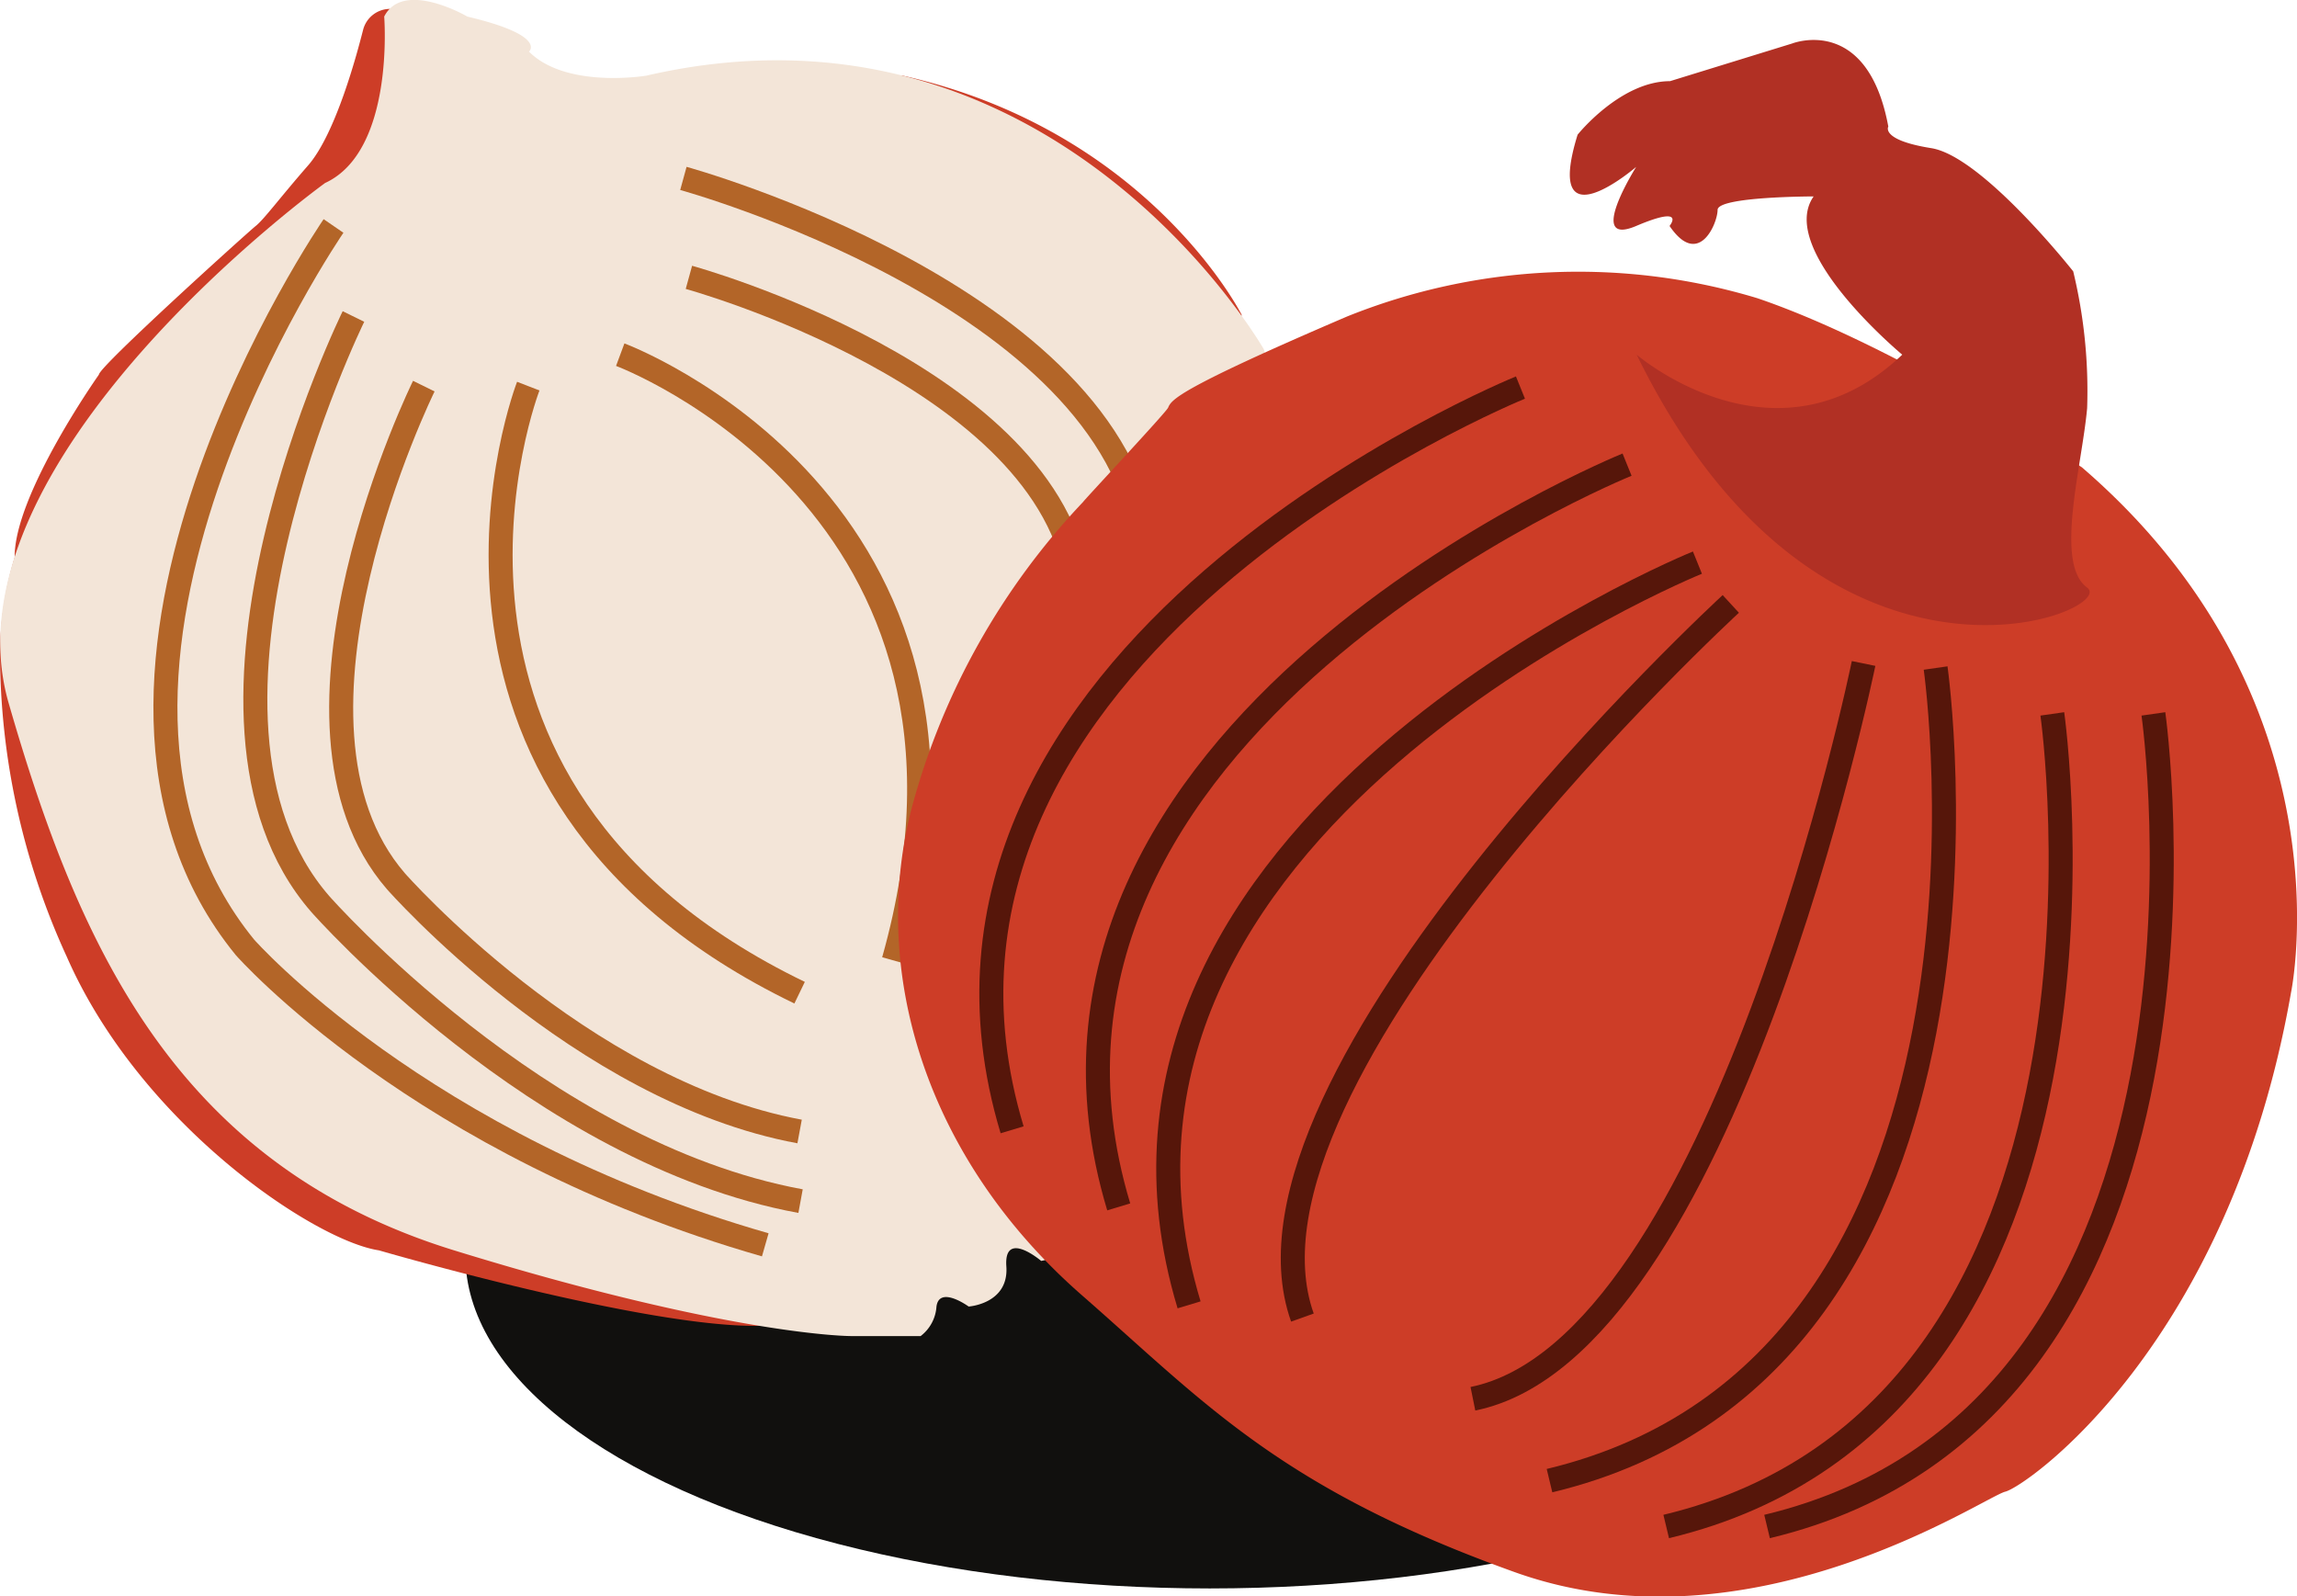 <svg xmlns="http://www.w3.org/2000/svg" viewBox="0 0 95.66 66.47"><defs><style>.cls-1{fill:#11100e;}.cls-2{fill:#cd3d27;}.cls-3{fill:#f3e5d8;}.cls-4,.cls-5,.cls-7{fill:none;}.cls-4{stroke:#b36528;}.cls-4,.cls-7{stroke-miterlimit:10;}.cls-6{fill:#b13024;}.cls-7{stroke:#56160a;}</style></defs><title>i-onion</title><g id="Layer_2" data-name="Layer 2"><g id="Onions_Pizza" data-name="Onions Pizza"><ellipse class="cls-1" cx="50.38" cy="52.28" rx="31" ry="13.87"/><path class="cls-2" d="M16.24.37a1.16,1.16,0,0,0-1.12.88c-.23.9-1.12,4.3-2.29,5.64S11,9.13,10.65,9.41,4.12,15.27,4.12,15.6c0,0-3.54,5-3.51,7.62A14,14,0,0,0,0,27.16,30.35,30.35,0,0,0,2.78,39.84c3.07,7,10.33,11.83,13,12.23,0,0,11.25,3.28,15.93,3.14l15-18,5-24.1S47.84,5.43,37.55,3.14c0,0-17,6.49-17.82-1Z"/><path class="cls-3" d="M16,.69s.45,5.59-2.46,6.93c0,0-16.08,11.61-13.18,21.66S7.3,48.49,18.91,52.07s16.53,3.57,16.53,3.57h2.9A1.68,1.68,0,0,0,39,54.41c.12-.89,1.34,0,1.34,0s1.68-.11,1.57-1.67,1.45-.23,1.45-.23,2-.33,1.67-1.67,12.74-21.78,7.6-36.3c0,0-8.76-15.3-25.71-11.39,0,0-3.33.56-4.89-1,0,0,.78-.67-2.57-1.46C19.47.69,16.79-.87,16,.69Z"/><path class="cls-4" d="M13.89,9.41S1,28.17,10.2,39.45c0,0,7.26,8.26,21.67,12.39"/><path class="cls-4" d="M14.72,13.18S6.53,29.84,13.34,37.65c0,0,9.11,10.37,20,12.37"/><path class="cls-4" d="M17.65,16.08s-6.9,14-1.16,20.62c0,0,7.67,8.73,16.81,10.42"/><path class="cls-4" d="M22,16.08S15.52,32.75,33.3,41.34"/><path class="cls-5" d="M26.2,4.3S48.75,7.13,51.12,21.47c0,0,1.37,10.91-5.1,24.43"/><path class="cls-4" d="M28.46,7.43s17.91,4.92,19.23,15.2c0,0,1.72,13.69-4,23.14"/><path class="cls-4" d="M28.69,11.55s15.08,4.14,16.2,12.8c0,0,1.44,11.53-3.35,19.49"/><path class="cls-4" d="M25.83,14.77S42.58,21,37.22,40"/><path class="cls-2" d="M73.19,12.42a25.78,25.78,0,0,0-17.09.76c-7,3-7.31,3.46-7.45,3.79,0,.11-3.49,3.84-3.55,3.94A29.69,29.69,0,0,0,38,33.53c-1.85,6.94.6,14.78,7.08,20.43,5.09,4.45,8.21,8,18,11.51s19.54-3.13,20.43-3.35S92.84,56,95.41,41.34c0,0,2.57-12.17-8.71-21.88C86.7,19.46,79.11,14.43,73.19,12.42Z"/><path class="cls-6" d="M68.16,14.77s5.81,5,11.06,0c0,0-5.25-4.36-3.69-6.59,0,0-4,0-4,.56s-.79,2.45-2,.67c0,0,.73-.9-1.39,0s0-2.46,0-2.46S64.25,10.3,65.7,5.61c0,0,1.78-2.23,3.85-2.23l5.09-1.57s3.13-1.23,4,3.46c0,0-.34.56,1.79.9s5.91,5.13,5.91,5.13A21.21,21.21,0,0,1,86.92,17c-.22,2.45-1.37,6.47,0,7.47S75.87,30.52,68.16,14.77Z"/><path class="cls-7" d="M85.47,29.73s4.13,29-16.08,33.84"/><path class="cls-7" d="M80.61,27.82s4.13,29-16.08,33.84"/><path class="cls-7" d="M89.68,29.73s4.13,29-16.09,33.84"/><path class="cls-7" d="M77.61,27.63S71.77,56.14,61.34,58.25"/><path class="cls-7" d="M67.76,19.35s-27.18,11-21.17,30.91"/><path class="cls-7" d="M70.69,23.43s-27.18,11-21.17,30.91"/><path class="cls-7" d="M63.32,16.14s-27.17,11-21.17,30.91"/><path class="cls-7" d="M72.08,25.15S50.67,44.85,54.24,54.87"/></g></g></svg>